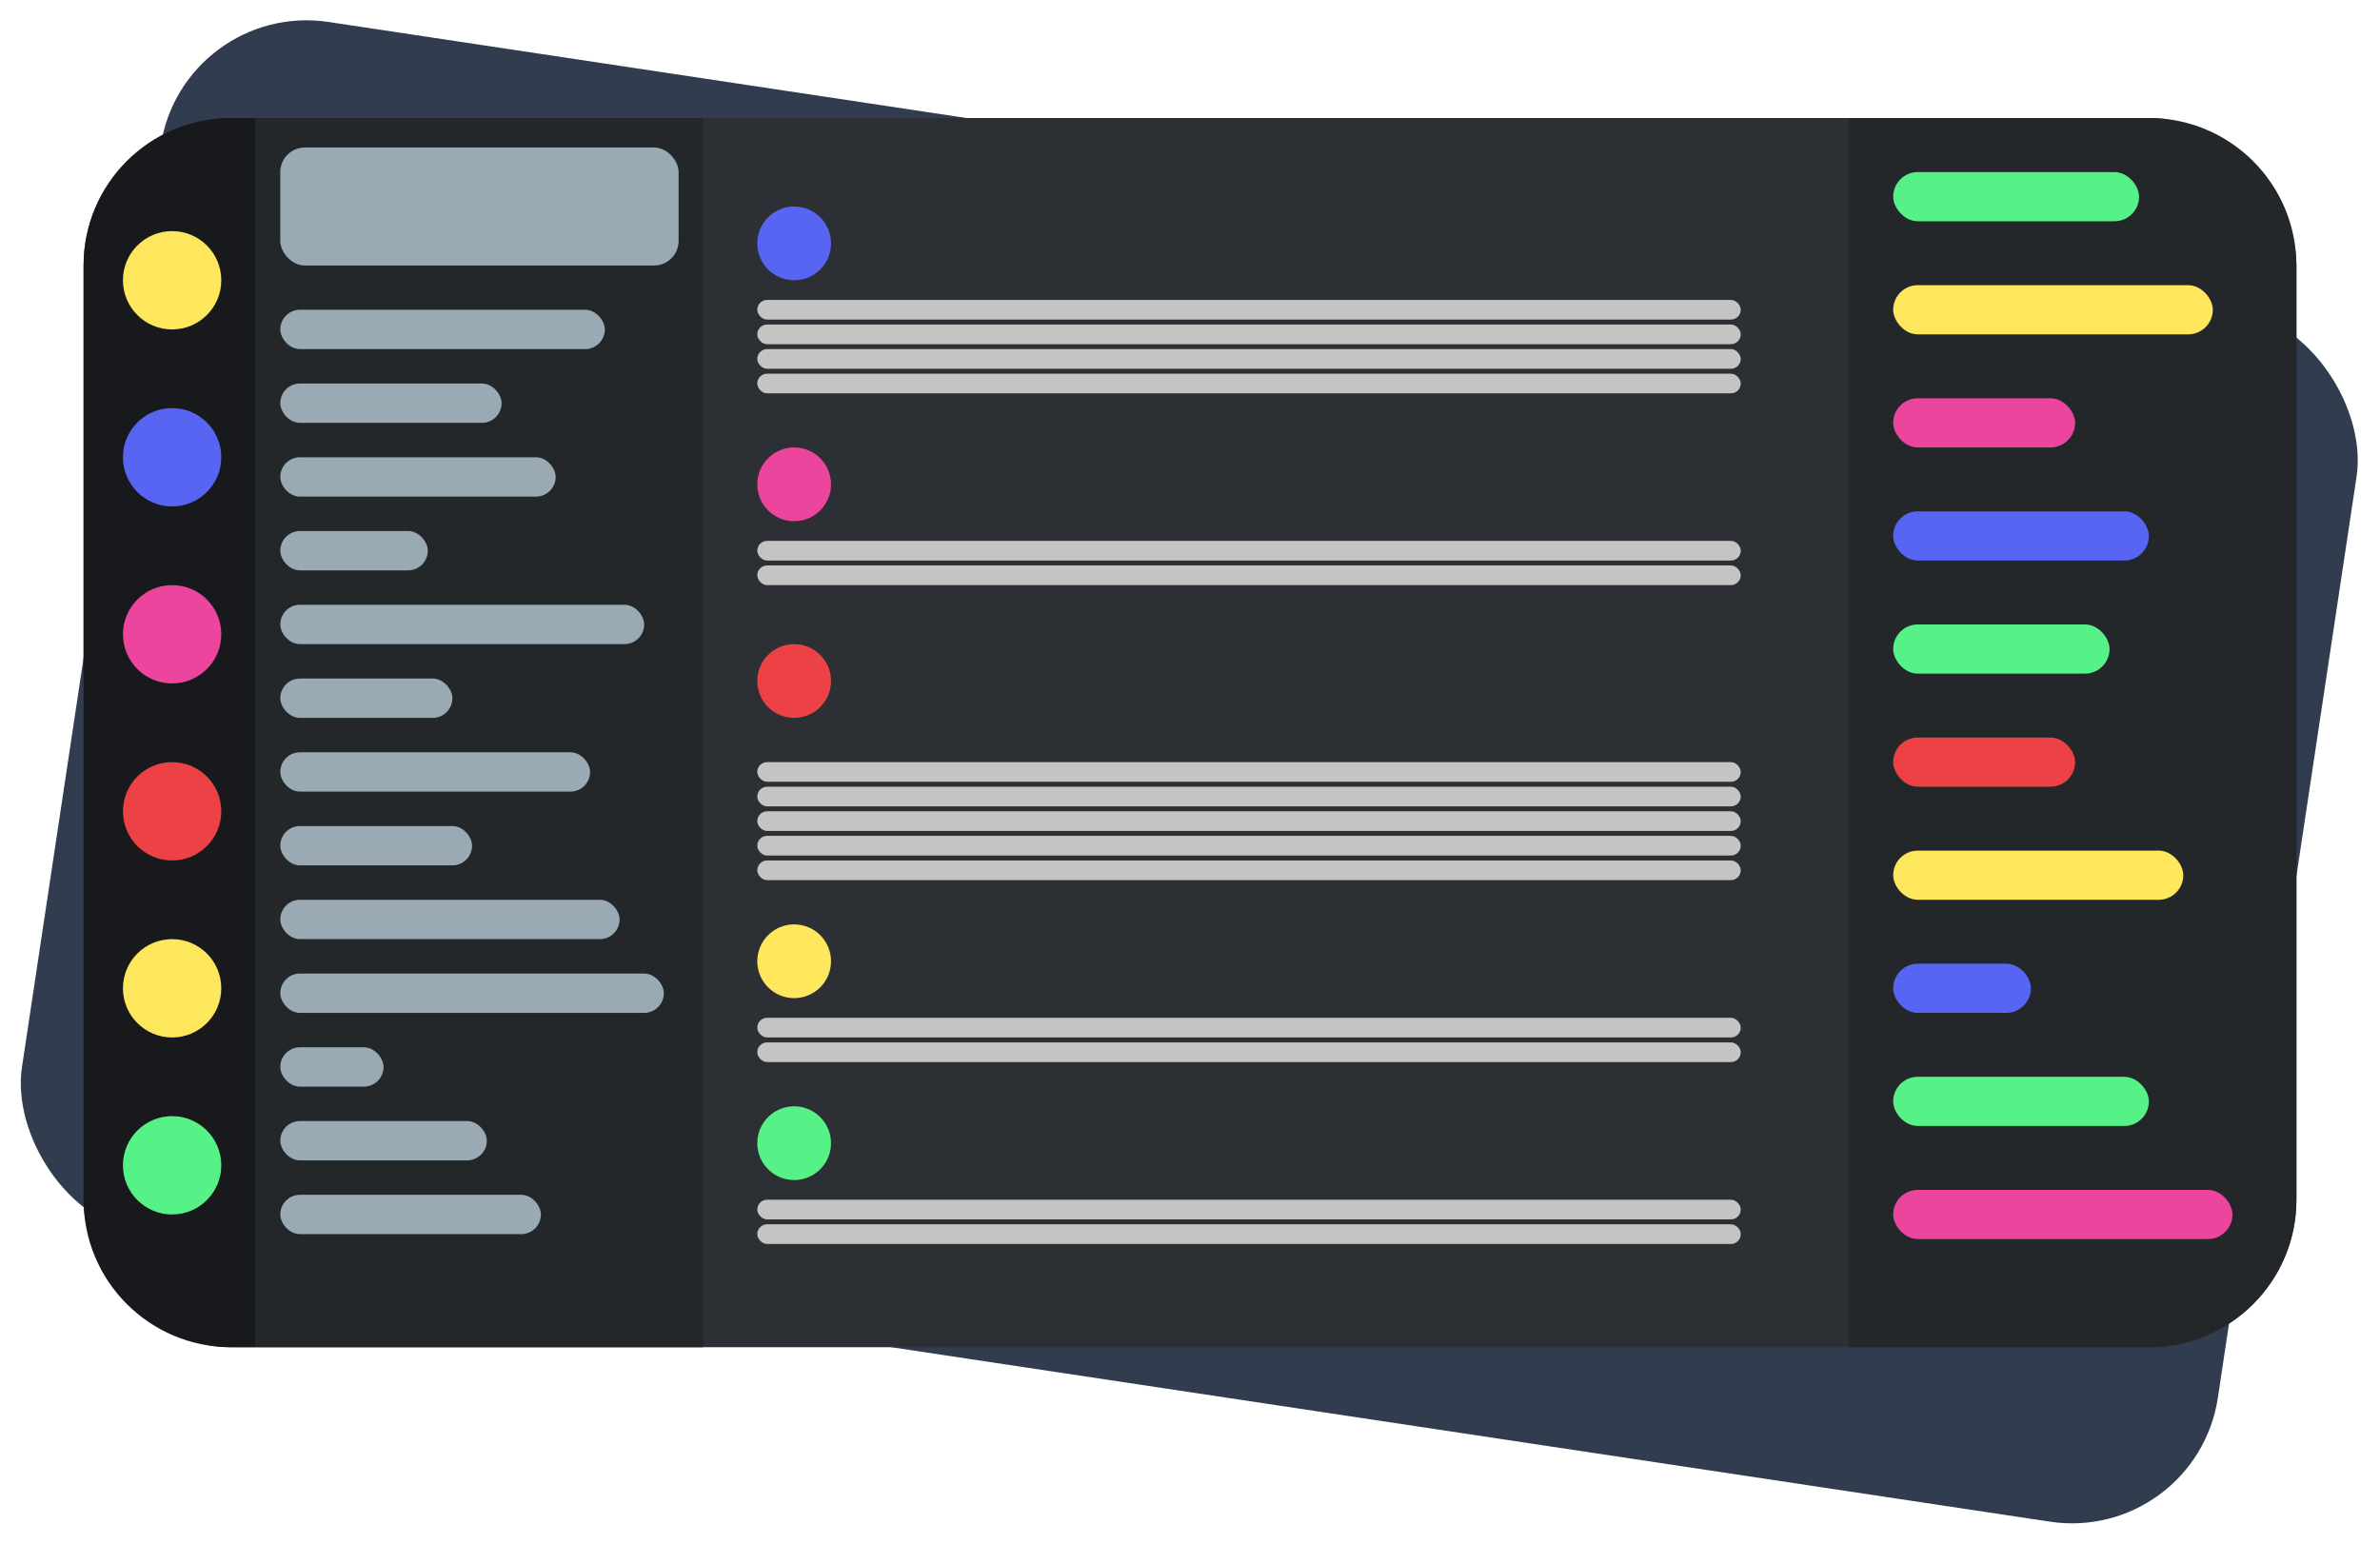 <svg width="484" height="314" viewBox="0 0 484 314" fill="none" xmlns="http://www.w3.org/2000/svg">
<rect x="37.146" width="451.595" height="249.485" rx="30" transform="rotate(8.563 37.146 0)" fill="#313C4F"/>
<rect x="17" y="24" width="450" height="250" rx="30" fill="#2C2F33"/>
<path d="M376 24H437C453.569 24 467 37.431 467 54V244C467 260.569 453.569 274 437 274H376V24Z" fill="#23272A"/>
<rect x="385" y="35" width="50" height="10" rx="5" fill="#57F287"/>
<rect x="385" y="58" width="65" height="10" rx="5" fill="#FEE75C"/>
<rect x="385" y="81" width="37" height="10" rx="5" fill="#EB459E"/>
<rect x="385" y="104" width="52" height="10" rx="5" fill="#5865F2"/>
<rect x="385" y="127" width="44" height="10" rx="5" fill="#57F287"/>
<rect x="385" y="150" width="37" height="10" rx="5" fill="#ED4245"/>
<rect x="385" y="173" width="59" height="10" rx="5" fill="#FEE75C"/>
<rect x="385" y="196" width="28" height="10" rx="5" fill="#5865F2"/>
<rect x="385" y="219" width="52" height="10" rx="5" fill="#57F287"/>
<rect x="385" y="242" width="69" height="10" rx="5" fill="#EB459E"/>
<path d="M52 274H47C30.431 274 17 260.569 17 244L17 54C17 37.431 30.431 24 47 24H52L52 274Z" fill="#17191C"/>
<path d="M143 274H52L52 24H143L143 274Z" fill="#23272A"/>
<rect x="57" y="63" width="66" height="8" rx="4" fill="#99AAB5"/>
<rect x="57" y="78" width="45" height="8" rx="4" fill="#99AAB5"/>
<rect x="57" y="93" width="56" height="8" rx="4" fill="#99AAB5"/>
<rect x="57" y="108" width="30" height="8" rx="4" fill="#99AAB5"/>
<rect x="57" y="123" width="74" height="8" rx="4" fill="#99AAB5"/>
<rect x="57" y="138" width="35" height="8" rx="4" fill="#99AAB5"/>
<rect x="57" y="153" width="63" height="8" rx="4" fill="#99AAB5"/>
<rect x="57" y="168" width="39" height="8" rx="4" fill="#99AAB5"/>
<rect x="57" y="183" width="69" height="8" rx="4" fill="#99AAB5"/>
<rect x="57" y="198" width="78" height="8" rx="4" fill="#99AAB5"/>
<rect x="57" y="213" width="21" height="8" rx="4" fill="#99AAB5"/>
<rect x="57" y="228" width="42" height="8" rx="4" fill="#99AAB5"/>
<rect x="57" y="243" width="53" height="8" rx="4" fill="#99AAB5"/>
<rect x="57" y="30" width="81" height="24" rx="5" fill="#99AAB5"/>
<circle cx="161.5" cy="49.5" r="7.5" fill="#5865F2"/>
<circle cx="161.5" cy="98.5" r="7.5" fill="#EB459E"/>
<circle cx="161.5" cy="138.5" r="7.5" fill="#ED4245"/>
<circle cx="161.5" cy="195.5" r="7.5" fill="#FEE75C"/>
<circle cx="161.5" cy="232.5" r="7.5" fill="#57F287"/>
<rect x="154" y="61" width="200" height="4" rx="2" fill="#C4C4C4"/>
<rect x="154" y="66" width="200" height="4" rx="2" fill="#C4C4C4"/>
<rect x="154" y="71" width="200" height="4" rx="2" fill="#C4C4C4"/>
<rect x="154" y="76" width="200" height="4" rx="2" fill="#C4C4C4"/>
<rect x="154" y="110" width="200" height="4" rx="2" fill="#C4C4C4"/>
<rect x="154" y="115" width="200" height="4" rx="2" fill="#C4C4C4"/>
<rect x="154" y="155" width="200" height="4" rx="2" fill="#C4C4C4"/>
<rect x="154" y="160" width="200" height="4" rx="2" fill="#C4C4C4"/>
<rect x="154" y="165" width="200" height="4" rx="2" fill="#C4C4C4"/>
<rect x="154" y="170" width="200" height="4" rx="2" fill="#C4C4C4"/>
<rect x="154" y="175" width="200" height="4" rx="2" fill="#C4C4C4"/>
<rect x="154" y="207" width="200" height="4" rx="2" fill="#C4C4C4"/>
<rect x="154" y="212" width="200" height="4" rx="2" fill="#C4C4C4"/>
<rect x="154" y="244" width="200" height="4" rx="2" fill="#C4C4C4"/>
<rect x="154" y="249" width="200" height="4" rx="2" fill="#C4C4C4"/>
<circle cx="35" cy="57" r="10" fill="#FEE75C"/>
<circle cx="35" cy="93" r="10" fill="#5865F2"/>
<circle cx="35" cy="129" r="10" fill="#EB459E"/>
<circle cx="35" cy="165" r="10" fill="#ED4245"/>
<circle cx="35" cy="201" r="10" fill="#FEE75C"/>
<circle cx="35" cy="237" r="10" fill="#57F287"/>
</svg>
